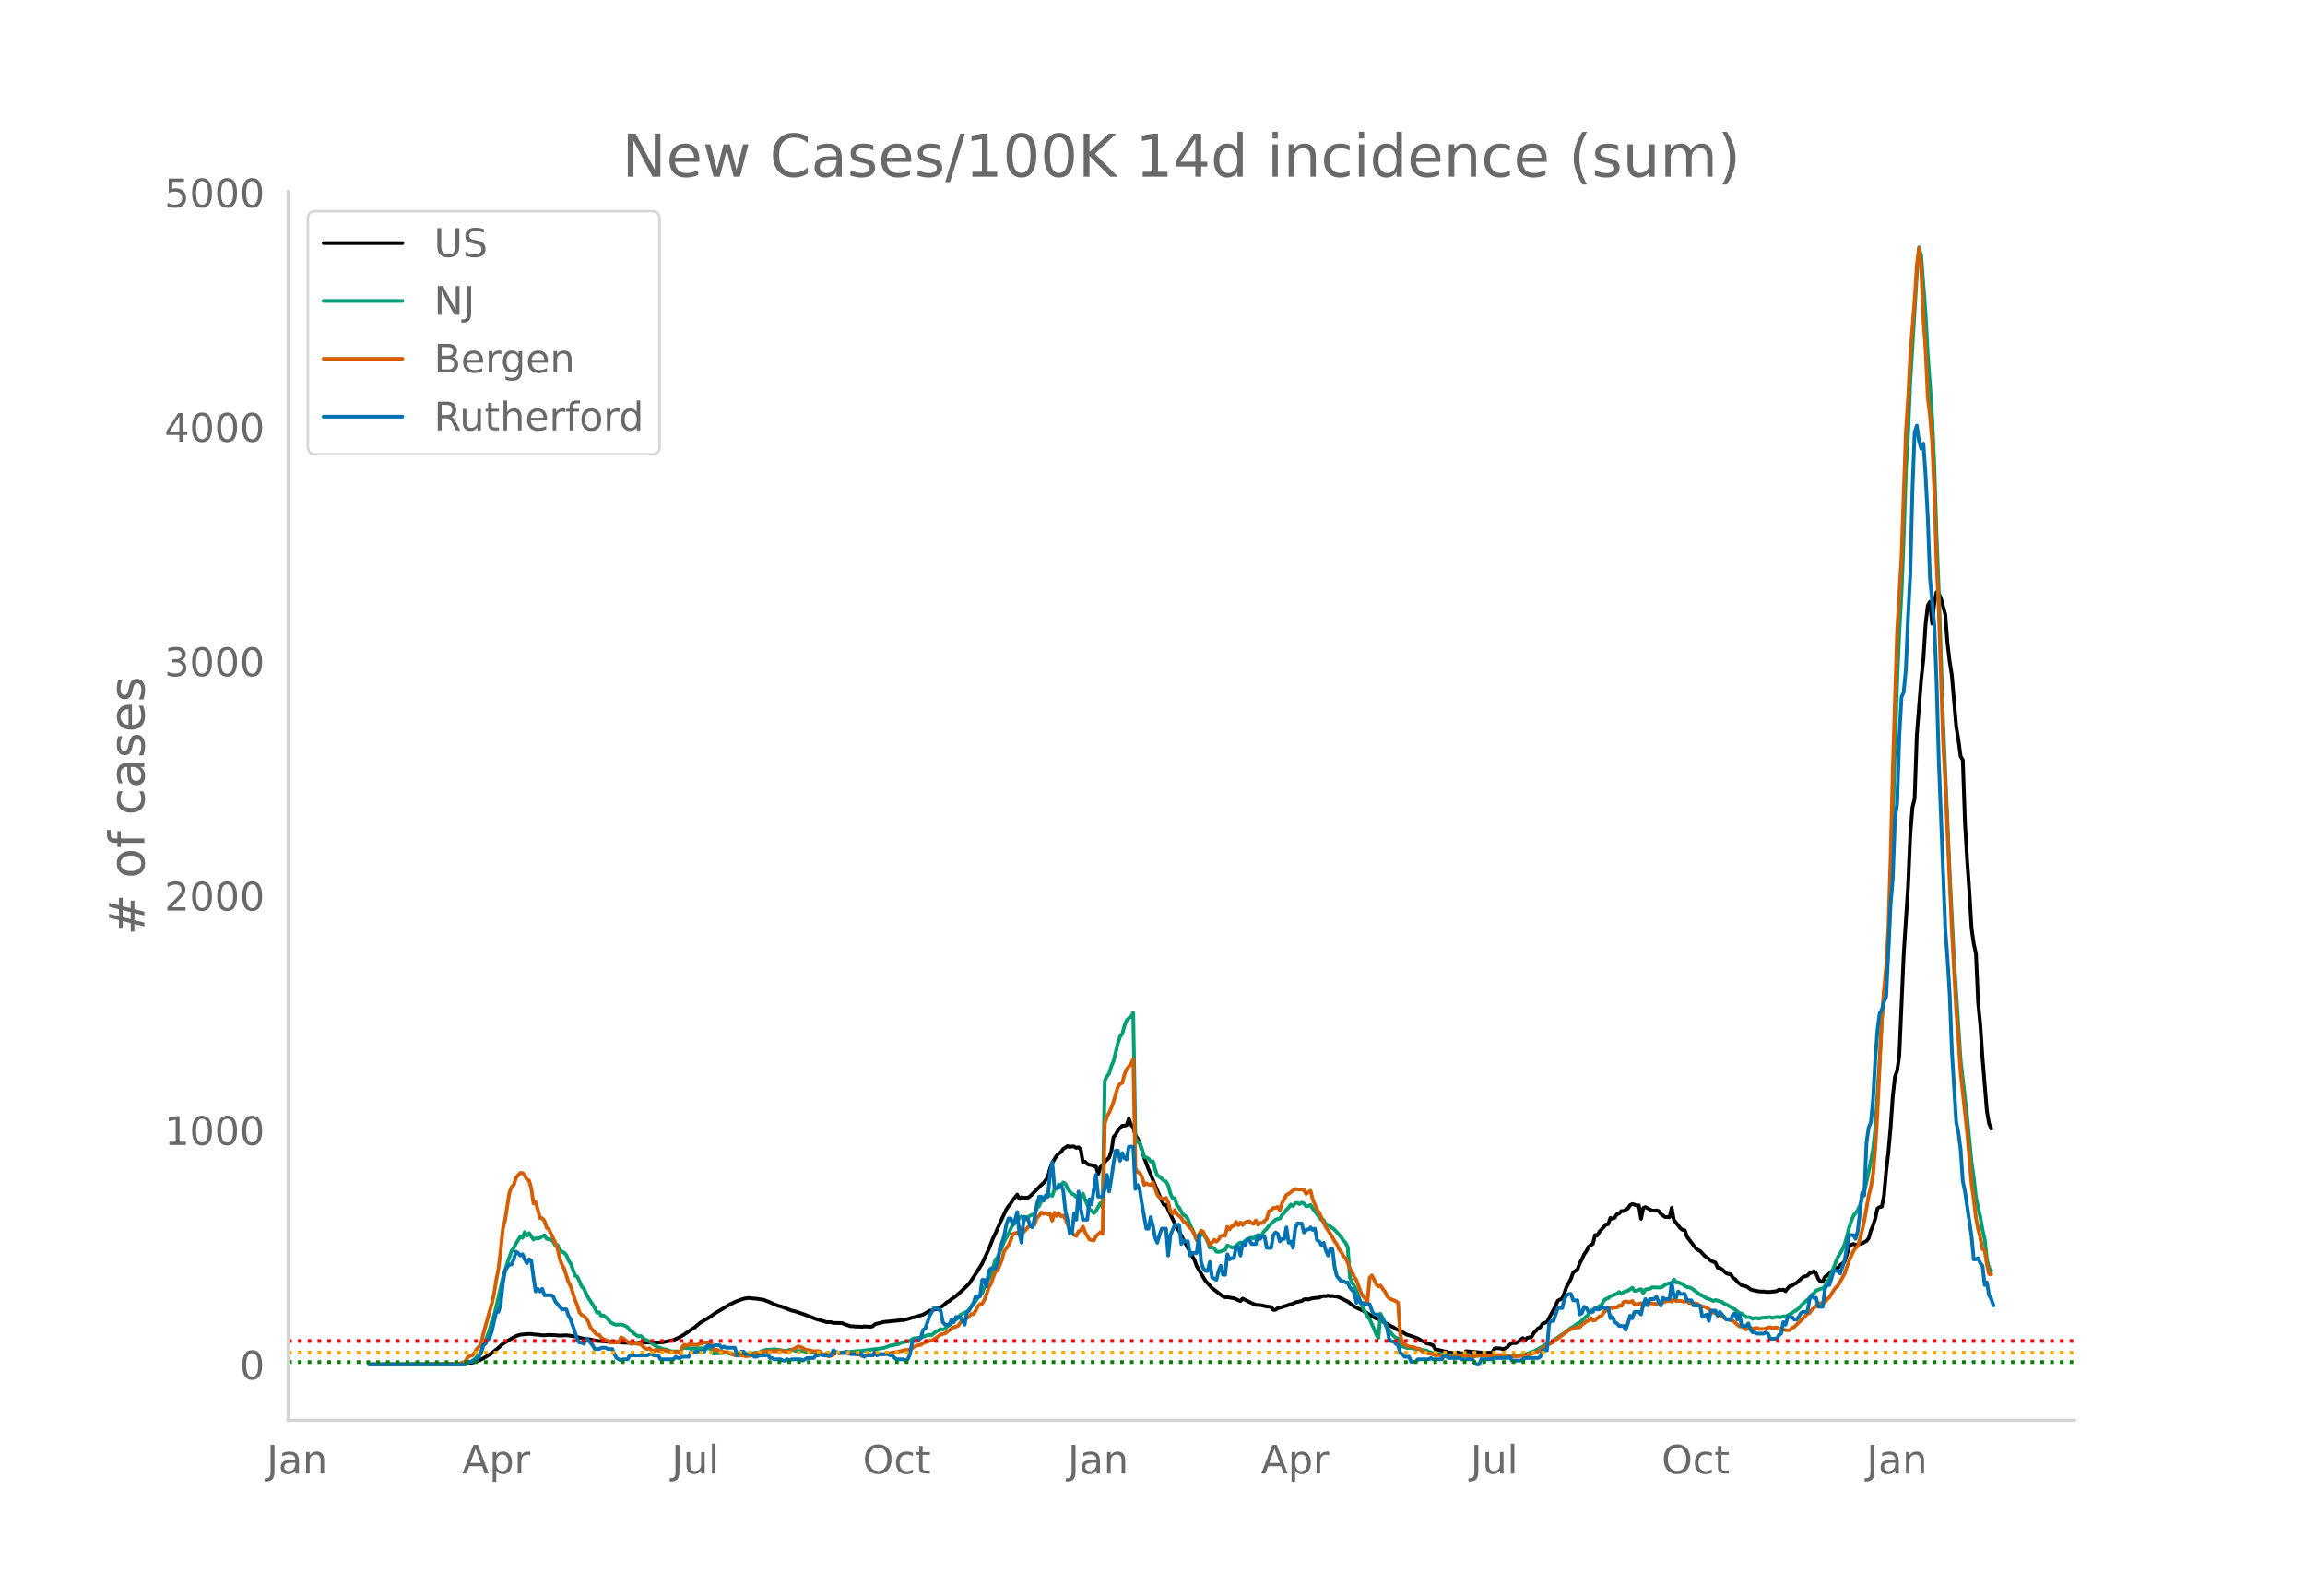 <svg height="864" viewBox="0 0 936 648" width="1248" xmlns="http://www.w3.org/2000/svg" xmlns:xlink="http://www.w3.org/1999/xlink"><defs><style>*{stroke-linecap:butt;stroke-linejoin:round}</style></defs><g id="figure_1"><path d="M0 648h936V0H0z" style="fill:#fff" id="patch_1"/><g id="axes_1"><path d="M117 576.72h725.4V77.76H117z" style="fill:none" id="patch_2"/><path clip-path="url(#p294d2b8e8a)" d="m149.973 554.04 36.439-.102 2.666-.136 1.777-.275 1.778-.43 1.777-.592 1.778-.898 1.777-1.078 1.778-1.113 2.666-2.125 1.778-1.604 1.777-1.089 1.778-1.076 1.777-.981 1.778-.56 2.666-.277 1.777-.032.89.195 1.777.11 1.777.226.889.027 1.777-.173 2.667.146 1.777.137 2.666-.126 1.778.21 1.777.28 2.667.726 2.666.387.889.098 2.666.6 1.778.083 2.666.233 1.777.084.889-.043 3.555.346 4.444.053.889.12.888-.143 9.777-.183 4.443-.914 1.778-.827 1.777-.931 5.333-3.614 1.777-1.56 3.555-2.096 2.667-1.852 6.22-3.72.89-.361.888-.508 2.667-.988.888-.293 1.778-.33 2.666.246.889.045.889.196 1.777.216 2.666 1.033 1.778.827 1.777.693.89.166 4.443 1.705 1.778.427 3.555 1.232 4.443 1.724 4.444 1.31 1.778.006.888.306 3.555.049.89.442 2.665.863.89-.029.888.16 1.777-.01.89.141.888-.198 2.666.138.889-.185.889-.864 3.555-.893 4.443-.444 1.778-.168.889-.173.888.037 2.667-.707.888-.325.89-.127 3.554-1.096 2.666-1.555.89-.144.888-.372.889-.088.888-.514.89-.325.888-.544 1.777-1.545.89-.433.888-.772 1.777-1.219 1.778-1.587 1.777-1.675 1.778-1.751 2.666-3.99 2.666-4.26 2.667-5.782 1.777-4.537.889-1.77 1.778-4.11 2.666-5.697.889-1.334.888-1.084.889-1.426 1.778-2.2.888 1.76.889-.706.889.221 1.777-.059.89-.655 2.665-2.658 1.778-1.882.889-.722 1.777-2.349.889-3.545.889-2.166.888-1.627.89-1.395.888-.964.889-.549.888-1.266 1.778-1.154.889.342.888-.232.89.088.888.524.889-.234.888.92.89 5.209.888-.271.889.932.888.344.89.062.888.46.889.194.888 3.015.89-2.834.888-.634.889-1.46 1.777-1.785.889-2.518.889-5.796.888-1.017.89-1.63.888-1.082.889-.84.888-.01.89-.247.888-2.686.889 2.593.888.92.89 3.21.888 1.394.889 2.044.888 2.606.89 3.167 1.777 4.717.888 2.022 1.778 4.435 2.666 6.293.889 1.633.889-.021 1.777 3.973 2.666 5.507.89 1.23.888 1.844 1.778 3.336 2.666 5.066.889 1.45.888 2.512 3.555 5.977 2.667 2.924 3.555 2.736.888.637.89.374.888-.042 1.777.303.89.131 2.665 1.177.89-1.017 3.554 1.789 1.778.755 1.777.076 2.666.568 1.778.233.889 1.154.888-.025.89-.63 1.777-.494.888-.323.89-.19.888-.393 1.777-.485.89-.485 2.665-.589.89-.634.888-.152.889.198.888-.33 1.778-.322 1.777-.135.89-.438.888-.227.889.102.888-.283.89.297.888-.132.889.183.888.028 1.778.72 1.777.93.89.417 2.665 2.059 2.667 1.307.888.34 3.555 2.226 1.778.96 1.778.639 4.443 2.597.889.375.889.601 1.777.842 2.667 1.505 1.777.555 2.666.985 1.778 1.057.889.27.888.687.89.153 1.777.64.888 1.538 3.555.89.89.08.888.346 1.777.246.89.019.888-.28.889.311.888.071.89.211.888-1.064 7.999.69 1.777-.125.889-.045.889-1.53.888-.225 1.778.137.889.326 1.777-.884.889-1.002.889-.59 1.777-.071.889-.575.889-.79.888-.641.89.84.888-.923 1.777-.422.89-1.583 1.777-1.874.888-.472.89-1.384.888-.401.889-.24 3.555-6.692.888-2.043 1.778-.903.889-2.233.888-2.558.89-1.524.888-1.783.889-2.473 1.777-1.24.889-2.483.889-1.603.889-2.048.888-1.172.889-1.877 1.778-1.19.888-3.577.889.174.889-1.516 2.666-2.938.889-.13.889-2.537.888.345.889-.446.889-1.422.889-.247.888-1.028.89.048.888-.607.889-.462.888-1.346.89-.462.888.236.889.387.888-.112.89 5.487.888-4.378.889-.385 2.666 1.396.889.075.888-.135.89.22.888 1.183 1.777 1.315.89-.062.888.13.889-3.805.888 4.964.89 1.064 1.777 2.292.888.648.89.154.888 2.618 3.555 4.666.889.695.888.41 1.778 1.938 1.777 1.276.89.785 1.777.739.888 2.062.89.051.888.637 1.777 1.58.89.31.888.106.889 1.47.888.432.89 1.14 1.777 1.424 1.777.39.889.526.889.7.888.349.89.08.888.286 1.777.215.89-.074.888.195 1.777.019 2.667-.336.889-.606.888.129.889-.131.889.626.889-1.178.888-.928.889-.137.889-.698.889-.392 2.666-2.453 1.777-.534.889-.941.889-.284.889-.604.888.978.89 2.258.888 1.065.889-.01.888-1.963.89-.546 1.777-1.549.888-.974.89-.495.888-.093.889-1.118.888-.616.89-.845.888-2.687.889-3.293.888-.774.89-.36.888.39 2.666-.613 1.778-.998.888-1.1.89-3.058.888-2.189.889-2.745.888-4.11.89-.547.888-.203.889-4.448.888-9.88.89-7.652.888-9.971.889-12.725.888-7.987.89-2.506.888-6.211 1.777-40.966 1.778-27.679.889-20.773.888-11.25.89-3.643.888-25.825 1.777-22.635.89-8.247.888-14.117.889-7.604.888-1.484.89 8.9.888-8.482.889-4.29.888.317.89 2.17 1.777 6.518.888 11.654.89 7.512.888 5.63 1.777 20.806.89 5.253.888 6.779.889 1.452.888 25.583.89 15.263.888 12.648.889 14.881.888 6.2.89 4.09.888 19.84.889 9.176.889 13.334 1.777 21.522.889 5.167.889 2.02h0" style="fill:none;stroke:#000;stroke-linecap:round;stroke-width:1.5" id="line2d_1"/><path clip-path="url(#p294d2b8e8a)" d="m149.973 554.04 36.439-.105 2.666-.352.889-.329.888-.17.89-.471.888-.618 1.777-1.877.89-.77.888-2.646.889-2.066 1.777-4.836.889-3.4.889-2.109 2.666-11.329.889-4.06 1.777-5.85 1.778-5.132.888-1.196.89-1.727 1.777-2.895.888.553.89-2.336.888 1.45.889-1.02 1.777 2.605.889-.536.889.086.888-.274 1.778-1.062.889 1.451 1.777.45.889.626.889 1.685.888-.216.89 2.035.888.656.889.456.888.915.89 2.122.888 1.347 1.777 4.887.89.416.888 1.818.889 2.216.888.79.89 2.004.888 1.705 1.778 2.766.888 1.44.889 1.909.889-.193.889 1.447.888-.096 1.778 1.333.889 1.336 1.777.934.889.135 1.777-.096.889.184 1.778.888.888 1.32.89.372.888.925.889.654.888.473.89-.184.888.834.889.649 1.777.736 1.778 1.498.888.346.89.602 2.665.858.89.062.888.447.889.235 1.777.024.889-.021.889.42.888-1.809.89-.043.888.163.889-.035.888.141 1.778-.06 3.555-.04 1.777.125.89-.1.888 2.064 1.777-.013.89-.032.888-.143.889.002.888-.138.89.221.888.36.889.03.888.43 1.778.002 3.555-.403 2.666-.515 1.778-.018.888-.686.89-.114.888-.377 1.777-.157h.89l.888-.142 1.777.26 2.667.42.889-.025.888-.485 1.778.227.889.33 1.777-.025.889.017.889.294.888.075.889-.173.889.21.889.036 1.777.38.889.374.889.227.888-.076.89-.298 2.665-.026.89-.298.888-.17.889.218 1.777-.29.889.027 4.444-.463.888.016 9.777-1.282 2.666-.994.889-.021.888-.341.89-.048.888-.271.889-.521 3.555-.639.888-.787.89-.34 1.777-.178.888.096.89-.57.888-.248.889-.382 1.777-.061 1.778-1.426.888-.384.89-.559.888.146.889-.193.888-1.12.89-.405 2.665-2.29.89-.62.888-1.25 1.777-.961.89-.189.888-.896.889-1.514.888-.858.89-1.196.888-1.385 1.777-1.85.89-2.283.888-1.495.889-2.08.889-1.524 1.777-6.2.889-.911.889-2.36.888-1.727.889-2.379 1.778-3.142.888-2.095.889-1.632.889-.534 1.777-2.116.889-.748.889.59.889.75.888-1.041.89-.622.888-.267.889-.655.888-2.183.89-.702.888-2.21.889.02.888-1.287.89-.433.888-.694.889.477.888-2.612.89-.338.888-1.723.889.686.888-1.499.89.577.888 1.894.889 1.214.888.916.89.42.888.936.889-.371.888.446.89-1.511.888 2.401 1.777 4.167.89.331.888 1.054.889-.902.888-1.72.89-1.414.888 1.613.889-51.356.888-1.78.89-1.118.888-2.974.889-2.102 1.777-7.22.889-2.78.889-.995.888-3.387.89-2.139.888-.926.889-.523.888-1.57.89 50.624.888 1.755.889.442.888 2.606.89 3.023.888.282.889.4.888 1.28.89-.204.888 3.288.889 2.514.888.407 1.778 1.685.889.363.888 1.583.89 3.352.888 1.885.889-.03.888 2.827.89 1.007.888 1.696.889 1.285.889.471.888 1.168.889 2.416.889 1.626 1.777 4.49.889-.518.889-1.927.889.014.888 1.267.889 1.75.889 2.465.889-.153.888.449.889 1.342.889.086.889-.147.888-.405.89-.238.888-1.818 1.777.816.89.09.888-.7.889-.904.888-.524.89.426.888-1.038.889-.704.888-.256.89-.372.888.287.889-.986.888.343.89-.458.888-.666.889-1.37.888-.744.89-1.272 2.665-2.4.89-.344.888-.14.889-1.481.888-.857.89-1.28.888-.857.889-1.238.888.69.89-1.218.888-.146.889.497.888-.604.89.343.888 1.17.889-.156.888-.416.89 1.507 3.554 4.554.889.112.889 1.811.888.159.89.56 1.777 1.394 2.666 2.937.889 1.457.888.874.89 1.814.888 12.304.889 1.961.888 1.557.89 1.794 1.777 5.205.888 2.09.89 1.287.888 1.966.889 1.014 1.777 3.948.889 2.286.889 1.452.889-9.813 1.777 3.416.889 1.946.889 1.644 1.777 2.006.889.681.889.385.888 2.234.889.913 1.778.63 1.777.094 1.778.281 1.777.098.889.419.889.025.888.161.89.522.888.184 1.777.684 2.667.007 1.777.434 1.778.047 2.666.012 1.777-.108 2.667.235 2.666.103.889-.09.888.075 1.778-.067 4.444.294 1.777-.027 4.444.096 1.777-.132 4.444-.792.889-.197 1.777-.723.89-.243 1.777-.985 1.777-.993.889-.59 1.777-.663.89-.462 2.665-1.97.89-.679 1.777-1.142 2.666-2.043.889-.468 1.777-1.34.889-.365 1.778-1.686 1.777-1.61.889-1.48 1.777-.828 2.667-1.62.888-1.707.889-.664.889-.301.889-.818.888-.244.889-.458.889-.214.889-.802.888.676.89-.618 1.777-.547 1.777-1.207.889 1.291.889-.096 1.777-.634.889 1.611.889-1.484 1.777-.244.889-.6 3.555.068.889-.446.888-.685.89-.401.888-.21.889.352.888-1.94.89 1.228.888-.045.889.46.888.278.89.79.888.413.889.161.888.298 3.555 2.652.89.404 1.777 1.09.888.2 1.778.828.889-.346 2.666.752.889.739.888.31 3.555 2.069.89.8.888.639.889.175 1.777 1.43.889.011.889.181.888.49.89-.35.888.082.889.238.888-.342 3.555-.277.89.344.888-.282.889-.15 1.777.108.889-.374.889.152 1.777-.99 2.667-1.661.888-.697 1.778-1.954 1.777-1.577.889-.74.889-1.26.889-.612.888-1.101 1.778-.724.889-.18.888-.942.89-1.62.888-1.33 1.777-4.514.89-2.374.888-2.03 1.777-2.953.89-2.197.888-2.964.889-3.557.888-2.793.89-2.115 1.777-2.34.888-1.93 1.778-6.103.889-3.462 1.777-8.525.889-4.87.889-8.196 1.777-27.845.889-15.952.889-11.057.888-6.915.89-11.614.888-23.024 1.777-58.17.89-26.52.888-20.477.889-15.698.888-22.634.89-27.198.888-15.156.889-20.92 2.666-43.829.889-10.904.888 3.427 1.778 23.704.889 16.645.888 11.796.89 13.573.888 19.817.889 28.261.888 21.638 1.778 53.963 2.666 61.32 1.778 35.468 2.666 40.444 2.666 23.147 1.778 18.245.888 6.39.89 7.9 1.777 8.062.889 5.142.888 3.785.889 8.08.889 3.737.889 1.089h0" style="fill:none;stroke:#009e73;stroke-linecap:round;stroke-width:1.5" id="line2d_2"/><path clip-path="url(#p294d2b8e8a)" d="m149.973 554.04 31.995-.071 4.444-.256 1.777-.53.889-.49.889-1.665.888-.45.89-.204.888-.96.889-1.541.888-.92.89-1.163.888-3.932 1.777-6.27.89-3.369.888-2.9.889-4.125.888-5.473.89-4.503.888-7.372.889-8.925.888-3.39 1.778-11.252.889-2.277.888-.837.89-2.92 1.777-1.961.888.05.89.95.888 1.665.889.45.888 3.195.89 6.065.888-.5 1.777 6.423.89.112.888 1.082.889 2.768.888.602 1.778 3.717.889 1.91.888 2.317.89 4.054.888 2.39.889 1.592 1.777 5.514.889 1.705 1.777 5.555.89 2.185.888 2.86.889 1.04.888.41.89.857.888 1.389.889 2.389 1.777 2.022.889.98.889-.01.889 1.174.888.653 1.778.552.889.817.888-.113 2.667.02.888-2.092.889.51 2.666 1.89.89.326.888-.48.889.337.888.153.89-.143.888 1.185.889.725.888.275.89-.347.888.848.889.418.888-.755.89.49h.888l.889-.225 1.777.276.889.378 3.555.081.889.674.888-2.869.89-.745.888.52.889-.674 2.666.194.889-.06.888-.41.89-.01.888-.5.889-.03.888.112.89-.286.888 2.89.889.418.888-.092.89.562.888.01.889.327 1.777.102.889.429.889.174.888.633.89-.245.888.03 1.777.307.89.275 1.777-.204 2.666-1.072.889.02.888-.449.89-.092.888-.265.889.234.888-.398.89.164 1.777.081.888-.275.89-.092 1.777.46.889.101.888-.204.889-.592 1.778-.899.888-.52 1.778.582.889.776.888.04 2.667.623 1.777-.112.889.235.889 1 .888.164 1.778.786.889-.398.888-.266.89-.806.888-.072.889.317.888-.235.89-.02 1.777.255 1.777-.153.889.367 1.777.204.89.623.888-.05.889-.246.888-.04.89-.235.888.102.889-.01.888-.266 2.667.02 1.777-.347.889-.04.889-.307 1.777-.163 3.555-.868.889.01.889-.255 1.777-1.021.889-.45 1.777-.388.89-.694 2.665-.899.89-.112 2.665-1.746.89-.735 1.777-.388.888-.746.89-.54.888-.746.889-.46 1.777-.612.889-1.369 1.777-1.245.89-.45.888-.765.889-.95.888.01.89-1.276.888-1.869.889-.929.888-.153.89-1.573.888-2.267.889-2.767.889-1.46 1.777-5.064.889-.358 1.777-4.34.889-3.44 1.778-2.42.888-1.981.889-2.635.889-.357 1.777-.266.889-2.001.889 1.807 1.777-2.042.89-.664.888.235.889-.592.888-2.798.89-.704.888-1.42.889.613.888-.398.89.572.888-.082.889 2.675.888-3.257.89 1.348.888-1.103.889 1.215.888-.266.89 1.359.888 2.256 1.777 3.42.89.848.888.388.889-1.878.888-.368.89-1.562.888 2.358 1.777 2.9.89.256.888.132.889-1.725 1.777-1.634.889.694.889-44.642.888-3.022.89-1.542.888-2.053.889-2.45 1.777-6.076.889-1.164.889-.388.888-3.38.89-2.164 1.777-2.237.888-1.838.89 44.336.888 1.522.889.418.888 1.552.89 3.278.888-.704.889.5.888.235.89-1.103 1.777 5.014.888 1.164.89.224.888.644.889-.766.888 1.848.89 3.584.888 1.031.889-1.51.888 1.827.89.541.888.899.889 1.44.889.387.888 1.195.889.909.889 1.072.889 1.654.888 2.134.889-2.113.889-1.583.889.439.888 2.022.889 1.337.889 2.053 1.777-2.094.889.715.889-.858.889-1.47.888-.153.89.082.888-3.635.889 1.072.888-1.318.89-.163.888-1.603.889 1.358.888-1.062.89 1 .888-1.061 1.777-.52.89.734.888.368.889-1.389.888 1.756.89-.786.888.092 1.777-1.715.89-3.145.888-.307.889-.99.888.02.89-.418.888 1.419.889-2.971 1.777-3.34.889-.398 1.777-1.358.89-.633 1.777.256.888-.072.89.225.888 1.582.889-.776.888-.48.89 3.503 1.777 4.125.888 1.256 1.778 4.135.889 1.716 1.777 2.675.889 1.46.889 1.675.888 1.123.89 2.093.888 1.052.889 1.644.888.98.89 1.757.888 2.47.889 1.481.888 1.869.89 1.358 1.777 4.911.888 1.501.89.899.888 1.603.889-9.935.888-.99.89 1.592.888 1.95.889.91.889-.338.888 1.389.889 1.031.889 1.88.889.928.888.43.889.295.889.45.889.633.888 12.804.889 3.86.889.153.889.623.888.327 1.778.153.889.46.888.132.89.429.888.725 1.777.653 2.667.562.888.408.89-.132 1.777.214 1.777.49.889.082 3.555-.204.889-.215 2.666-.122.889.275 1.777.133 1.778-.306.888-.174.89.072 1.777-.03 1.777.101 1.778-.306 3.555.01 2.666.51 1.777.062 2.667-.174 1.777-.214 3.555-.98 1.778-.674.888-.592 1.778-1.46.889-.338.888-.592.89-.388.888-.541 1.777-1.41 2.667-1.95.888-.827.89-.52 1.777-.735 1.777-.511.889.102.889-1.133.889-.552.888-.745.889-.296.889-1.072.889.98.888-.102 1.778-1.532.889-.265.888-1.44.889-.684.889-.5.889-.685.888.307.889-.5.889.163.889-.797.888.153.89-1.572.888-.296.889.286.888.01.89-.44.888 1.492.889-.215.888-.071.89-.307.888 1.256.889-.806 1.777-.358.889-.02 1.777.265.89-.316.888-.03.889-.225.888-.5.89-.062.888-.204.889.378.888-1.032.89.756 1.777-.01.888.214.89.082.888-.174.889.715 1.777.04.889.062.889.378.888.766.89.224.888.072 1.777.868.89 1.062.888.439.889.214.888.715.89.122.888.388.889.705.888.541.89.051.888.358.889.224 2.666 2.308.889-.082 1.777 1.246.889-.541.889-.123.888.388.89-.092.888-.234.889.52.888-.122.89.081.888-.224.889-.409.888-.092.89.297 1.777-.194 1.777.755 2.667.398.888-.122.889-.868.889-.398 5.332-5.27.889-.428.889-1.297.889-.715.888-.867 1.778-1.042.889.02.888-.51.89-1.113.888-.786 1.777-2.86.89-1.184.888-.796 2.666-4.759 1.778-5.268 1.777-3.89.889-1.267.889-.817.888-2.93.89-3.41.888-4.034 1.777-10.068.89-3.503.888-5.299.889-10.589.888-14.346 1.778-38.087.889-11.988.888-9.19.89-15.806.888-28.202.889-35.616 1.777-56.773 1.778-30.112 1.777-50.748.889-13.336.889-17.828 1.777-22.383.889-14.03.889-6.892.888 8.465.89 20.412.888 12.457.889 19.32.888 7.249.89 10.854.888 20.412.889 28.53.888 18.215 1.778 54.241.889 16.552 2.666 60.01 1.777 32.9.89 11.63.888 13.478 2.666 24.394 1.778 20.728.888 6.361.89 7.577.888 4.493.889 3.594.889 4.564.888.531.889 5.606.889 3.952.889.081h0" style="fill:none;stroke:#d55e00;stroke-linecap:round;stroke-width:1.5" id="line2d_3"/><path clip-path="url(#p294d2b8e8a)" d="M149.973 554.04h39.105l.889-1.04h1.777l.889-.52h.889l1.777-3.12.889-3.12.889-.521.888-1.56.89-1.04.888-2.6 1.777-7.801h.89l.888-3.12.889-8.322.888-5.2.89-1.56.888-1.04h.889l.888-2.08.89-3.121.888.52.889 1.04.888-.52.89 2.08.888 1.56.889-1.56.888.52.89 6.76.888 5.722.889-1.04.888 1.04.89-1.04.888 2.6h2.666l.889.52.889 2.08 2.666 3.12h1.777l.89 2.6.888 1.56 1.777 5.202.89 3.12.888 1.04h.889l.888.52.89-2.08.888.52 1.778 2.08.888 1.56h1.778l.889-.52h1.777l.889.52h1.777l.889 2.08.889 1.56 1.777 1.04.889-.52h1.778l.888-1.56h7.11l.89-.52h.888l.889.52h1.777l.889 1.56h5.332l.89-1.04.888.52h.889l.888-.52h2.667l.888-2.08.89.52.888-.52h3.555l.889-2.08.888-.52.89.52h.888l.889-.52h1.777l.889 1.04.889-.52.888.52h3.555l.89 3.12.888-1.04.889-.52h.888l.89 1.04h1.777l1.777 1.04h.889l.889-.52h2.666l.889-.52.888 1.56h.89l.888.52h2.666l.889.52h.889l.889-.52.888.52.889-.52h3.555l.889.52 1.777-1.04h2.667l.888-1.04h.889l.889-.52.889.52h3.555l.888-2.08 1.778 1.04h2.666l.889-.52 1.777 1.04h4.444l.889 1.04.889-.52h2.666l.889-1.56.888 1.56.89-.52h3.554l.889.52h.889l.888 1.04.89.52h2.665l.89.52.888-.52.889-2.08.888-4.68.89-1.04h1.777l.888-1.04.89-3.12.888-.52 1.777-5.201 1.778-3.12h.889l1.777 1.04.889 4.68.889 1.04h1.777l.889-2.08.889 1.04.888-2.08h1.778l1.777 3.12.89-5.2.888-.52 1.777-3.12.89-2.601h1.777l.888-6.76h.89l.888 2.6.889-6.241.889-1.04h1.777l.889-2.08.889-5.721 1.777-5.201.889-4.68.889-2.6h.888l.889 2.6.889-2.08.889-3.121.888 8.84.889 3.641.889-10.4h.889l.888 1.04.89 2.6.888.52.889-4.16.888-5.201.89-3.12h.888l.889 1.56.888-2.08.89.52.888-9.362.889-4.68.888 10.4h1.778l.889-1.04.888 2.08.89 8.322.888 3.64.889 5.72h.888l.89-8.32.888 2.6.889-11.441.888 6.76.89 4.681h1.777l.888-8.32.89 2.08 1.777-11.962.888 8.841h1.778l.889-3.12.888-5.72.89 6.76.888-5.2.889-6.241.888-5.201h.89l.888 4.16.889-3.12.888 2.08.89.52.888-5.2h1.777l.89 17.162.888-1.56.889 2.08.888 5.72 1.778 9.882h.889l.888-4.68.89 3.64.888 4.68.889 2.08.888-3.12.89-2.6h1.777l.888 10.92.89-8.32 1.777-4.16h1.777l.889 7.8.889-1.56.889.52h.888l.889 5.72.889-1.04h1.777l.889-7.28.889 10.921.889 2.6.888 1.04h.889l.889-3.64.889 6.24 1.777 1.041.889-3.64.889-2.08.888 3.64h.89l.888-8.321.889 2.08.888-.52h.89l.888-4.68h.889l.888 3.64.89-5.2.888 1.04.889-2.08.888-.52.89 2.08h1.777l.888-3.641.89 1.56.888-1.04h.889l.888 4.68h1.778l.889-5.2.888-1.04.89.52.888 3.12.889-1.04h.888l.89-4.68.888 6.24.889-.52.888 2.6.89-7.8.888-2.08h1.777l.89 3.64.888-1.04 1.777-.52v-.52l.89 1.04.888-.52.889 4.68.888.52.89 1.56.888-1.04.889 3.12.888 2.08.89-2.6h.888l.889 7.281.888 3.64 1.778 2.081h.889l.888.52h.89l.888 2.08 1.777 2.08.89 4.161.888-2.08.889 2.08h.888l.89.52h1.777l.888 2.6.89 1.56h1.777l.889 1.04.888 1.561.889 1.04.889 2.08.889 4.68.888.52h.889l.889 1.041.889.52.888 3.12.889.52.889 1.04h1.777l.889 2.08h1.778l.888-1.04h4.444l.889-.52.889.52h3.555l.888-1.56h.89l.888 1.04h4.444l.888.52h4.444l.889 1.56.889.521h.888l.89-2.08h4.443l.889-.52h5.332l.889-.52.889 1.56h3.555l1.777-1.04h5.333l.888-.52.89-2.6h1.777l.888-10.922.89-1.04h.888l1.777-5.2h1.778l.889-3.641.888-1.56.89-.52h.888l.889 2.6h1.777l.889 5.72.889-.52.889-2.6.888.52.889 1.56h1.778l.888-1.56.889.52h.889l.889-1.04.888.52h1.778l.889 4.16.888-.52.889 2.081.889.52.889 1.04h1.777l.889 1.56.889-2.6.888-3.12.89 1.04.888-2.6h1.777l.89 1.04.888-4.16.889-2.081.888 2.6.89-2.6h1.777l.888-1.04.89 2.08.888 1.56.889-3.12.888.52h1.778l.889-6.76.888 5.72.89.52.888-2.6.889 1.04h1.777l.889 2.6h1.777l.89 2.08h2.665l.89 4.68 1.777-1.04.888 2.601.89-4.16h1.777l.888 2.08.89-1.56 2.665 3.12h1.778l.889-2.08.888-.52.89 2.6.888-2.08.889 4.68h1.777l.889-1.04.889 2.6.888 1.04h.89l.888.52h2.666l.889-.52.889.52.888 2.08h2.667l.889-1.56.888-.52.889-4.68.889 1.04.889-3.12h1.777l.889 1.04h.889l.888-1.04.889-1.56.889-.52h1.777l.889-5.201.889-1.56.889 1.04h.888l.89 3.64h1.777l.888-7.28.89-1.56h.888l.889-2.601.888-3.12h1.778l.889 1.04 1.777-5.2 1.778-10.402h1.777l.889 1.56.889-3.12 1.777-15.602.889 1.04.889-21.322.888-6.241.89-2.08.888-9.361.889-16.122.888-11.962.89-6.76.888-1.56.889-3.12.888-2.081 1.778-37.444.889-10.402.888-23.922.89-6.761.888-27.043.889-16.122.888-2.08.89-9.361.888-21.323.889-17.162.888-34.324.89-23.403.888-2.6.889 6.24.888 3.121.89-2.08.888 13.002.889 17.161.888 24.443 1.778 19.242.889 22.883.888 31.204 1.778 45.765.889 23.403.888 11.961.89 14.562.888 22.882 1.777 29.124.89 4.16.888 6.761.889 13.001.888 4.16 2.667 18.203.888 9.361h.89l.888-.52.889 2.08.889 1.04.888 7.801.889-1.04.889 5.2.889 1.56.888 2.601h0" style="fill:none;stroke:#0072b2;stroke-linecap:round;stroke-width:1.5" id="line2d_4"/><path clip-path="url(#p294d2b8e8a)" d="M117 553.088h725.4" style="fill:none;stroke:green;stroke-dasharray:1.5,2.475;stroke-dashoffset:0;stroke-width:1.5" id="line2d_5"/><path clip-path="url(#p294d2b8e8a)" d="M117 549.28h725.4" style="fill:none;stroke:orange;stroke-dasharray:1.5,2.475;stroke-dashoffset:0;stroke-width:1.5" id="line2d_6"/><path clip-path="url(#p294d2b8e8a)" d="M117 544.521h725.4" style="fill:none;stroke:red;stroke-dasharray:1.5,2.475;stroke-dashoffset:0;stroke-width:1.5" id="line2d_7"/><path d="M117 576.72V77.76" style="fill:none;stroke:#d3d3d3;stroke-linecap:square;stroke-linejoin:miter;stroke-width:1.25" id="patch_3"/><path d="M117 576.72h725.4" style="fill:none;stroke:#d3d3d3;stroke-linecap:square;stroke-linejoin:miter;stroke-width:1.25" id="patch_4"/><g id="matplotlib.axis_1"><g id="xtick_1"><g style="fill:#696969" transform="matrix(.16 0 0 -.16 108.311 598.378)" id="text_1"><defs><path d="M9.813 72.906h9.859V5.078q0-13.187-5-19.14-5-5.954-16.094-5.954h-3.75v8.297h3.078q6.531 0 9.219 3.672Q9.813-4.39 9.813 5.078z" id="DejaVuSans-74"/><path d="M34.281 27.484q-10.89 0-15.093-2.484-4.204-2.484-4.204-8.5 0-4.781 3.157-7.594 3.156-2.797 8.562-2.797 7.485 0 12 5.297 4.516 5.297 4.516 14.078v2zm17.922 3.72V0H43.22v8.297Q40.14 3.328 35.547.953q-4.594-2.375-11.234-2.375-8.391 0-13.36 4.719Q6 8.016 6 15.922q0 9.219 6.172 13.906 6.187 4.688 18.437 4.688h12.61v.89q0 6.203-4.078 9.594-4.078 3.39-11.453 3.39-4.688 0-9.141-1.124-4.438-1.125-8.531-3.375v8.312q4.921 1.906 9.562 2.844 4.64.953 9.031.953 11.875 0 17.735-6.156 5.86-6.14 5.86-18.64z" id="DejaVuSans-97"/><path d="M54.89 33.016V0h-8.984v32.719q0 7.765-3.031 11.61-3.031 3.858-9.078 3.858-7.281 0-11.484-4.64-4.204-4.625-4.204-12.64V0H9.08v54.688h9.03v-8.5q3.235 4.937 7.594 7.374Q30.078 56 35.797 56q9.422 0 14.25-5.828 4.844-5.828 4.844-17.156z" id="DejaVuSans-110"/></defs><use xlink:href="#DejaVuSans-74"/><use x="29.492" xlink:href="#DejaVuSans-97"/><use x="90.771" xlink:href="#DejaVuSans-110"/></g></g><g id="xtick_2"><g style="fill:#696969" transform="matrix(.16 0 0 -.16 187.68 598.378)" id="text_2"><defs><path d="M34.188 63.188 20.797 26.906h26.812zm-5.579 9.718h11.188L67.578 0h-10.25l-6.64 18.703h-32.86L11.188 0H.78z" id="DejaVuSans-65"/><path d="M18.11 8.203v-29H9.077v75.484h9.031v-8.296q2.844 4.875 7.157 7.234Q29.594 56 35.594 56q9.968 0 16.187-7.906 6.235-7.907 6.235-20.797T51.78 6.484q-6.218-7.906-16.187-7.906-6 0-10.328 2.375-4.313 2.375-7.157 7.25zm30.578 19.094q0 9.906-4.079 15.547-4.078 5.64-11.203 5.64-7.14 0-11.218-5.64-4.079-5.64-4.079-15.547 0-9.906 4.078-15.547 4.079-5.64 11.22-5.64 7.124 0 11.202 5.64t4.078 15.547z" id="DejaVuSans-112"/><path d="M41.11 46.297q-1.516.875-3.297 1.281Q36.03 48 33.89 48q-7.625 0-11.703-4.953-4.079-4.953-4.079-14.234V0H9.08v54.688h9.03v-8.5q2.844 4.984 7.375 7.39Q30.031 56 36.531 56q.922 0 2.047-.125 1.125-.11 2.484-.36z" id="DejaVuSans-114"/></defs><use xlink:href="#DejaVuSans-65"/><use x="68.408" xlink:href="#DejaVuSans-112"/><use x="131.885" xlink:href="#DejaVuSans-114"/></g></g><g id="xtick_3"><g style="fill:#696969" transform="matrix(.16 0 0 -.16 272.744 598.378)" id="text_3"><defs><path d="M8.5 21.578v33.11h8.984V21.922q0-7.766 3.016-11.656 3.031-3.875 9.094-3.875 7.265 0 11.484 4.64 4.234 4.64 4.234 12.656v31h8.985V0h-8.984v8.406Q42.047 3.422 37.718 1q-4.313-2.422-10.032-2.422-9.421 0-14.312 5.86Q8.5 10.296 8.5 21.578zM31.11 56z" id="DejaVuSans-117"/><path d="M9.422 75.984h8.984V0H9.422z" id="DejaVuSans-108"/></defs><use xlink:href="#DejaVuSans-74"/><use x="29.492" xlink:href="#DejaVuSans-117"/><use x="92.871" xlink:href="#DejaVuSans-108"/></g></g><g id="xtick_4"><g style="fill:#696969" transform="matrix(.16 0 0 -.16 350.33 598.378)" id="text_4"><defs><path d="M39.406 66.219q-10.75 0-17.078-8.016-6.312-8-6.312-21.828 0-13.766 6.312-21.781 6.328-8 17.078-8 10.735 0 17.016 8 6.281 8.015 6.281 21.781 0 13.828-6.281 21.828-6.281 8.016-17.016 8.016zm0 8q15.328 0 24.5-10.281 9.188-10.282 9.188-27.563 0-17.234-9.188-27.516-9.172-10.28-24.5-10.28-15.375 0-24.593 10.25-9.204 10.265-9.204 27.546t9.204 27.563q9.218 10.28 24.593 10.28z" id="DejaVuSans-79"/><path d="M48.781 52.594v-8.407q-3.812 2.11-7.64 3.157-3.828 1.047-7.735 1.047-8.75 0-13.593-5.547-4.829-5.532-4.829-15.547 0-10.016 4.829-15.563 4.843-5.53 13.593-5.53 3.907 0 7.735 1.046 3.828 1.047 7.64 3.156V2.094Q45.016.344 40.984-.531q-4.015-.89-8.562-.89-12.36 0-19.64 7.765-7.266 7.765-7.266 20.953 0 13.375 7.343 21.031Q20.22 56 33.016 56q4.14 0 8.093-.86 3.953-.843 7.672-2.546z" id="DejaVuSans-99"/><path d="M18.313 70.219V54.688h18.5v-6.985h-18.5V18.016q0-6.688 1.828-8.594 1.828-1.906 7.453-1.906h9.218V0h-9.218q-10.407 0-14.36 3.875-3.953 3.89-3.953 14.14v29.688H2.687v6.984h6.594V70.22z" id="DejaVuSans-116"/></defs><use xlink:href="#DejaVuSans-79"/><use x="78.711" xlink:href="#DejaVuSans-99"/><use x="133.691" xlink:href="#DejaVuSans-116"/></g></g><g id="xtick_5"><g style="fill:#696969" transform="matrix(.16 0 0 -.16 433.595 598.378)" id="text_5"><use xlink:href="#DejaVuSans-74"/><use x="29.492" xlink:href="#DejaVuSans-97"/><use x="90.771" xlink:href="#DejaVuSans-110"/></g></g><g id="xtick_6"><g style="fill:#696969" transform="matrix(.16 0 0 -.16 512.075 598.378)" id="text_6"><use xlink:href="#DejaVuSans-65"/><use x="68.408" xlink:href="#DejaVuSans-112"/><use x="131.885" xlink:href="#DejaVuSans-114"/></g></g><g id="xtick_7"><g style="fill:#696969" transform="matrix(.16 0 0 -.16 597.14 598.378)" id="text_7"><use xlink:href="#DejaVuSans-74"/><use x="29.492" xlink:href="#DejaVuSans-117"/><use x="92.871" xlink:href="#DejaVuSans-108"/></g></g><g id="xtick_8"><g style="fill:#696969" transform="matrix(.16 0 0 -.16 674.724 598.378)" id="text_8"><use xlink:href="#DejaVuSans-79"/><use x="78.711" xlink:href="#DejaVuSans-99"/><use x="133.691" xlink:href="#DejaVuSans-116"/></g></g><g id="xtick_9"><g style="fill:#696969" transform="matrix(.16 0 0 -.16 757.99 598.378)" id="text_9"><use xlink:href="#DejaVuSans-74"/><use x="29.492" xlink:href="#DejaVuSans-97"/><use x="90.771" xlink:href="#DejaVuSans-110"/></g></g></g><g id="matplotlib.axis_2"><g id="ytick_1"><g style="fill:#696969" transform="matrix(.16 0 0 -.16 97.32 560.119)" id="text_10"><defs><path d="M31.781 66.406q-7.61 0-11.453-7.5Q16.5 51.422 16.5 36.375q0-14.984 3.828-22.484 3.844-7.5 11.453-7.5 7.672 0 11.5 7.5 3.844 7.5 3.844 22.484 0 15.047-3.844 22.531-3.828 7.5-11.5 7.5zm0 7.813q12.266 0 18.735-9.703 6.468-9.688 6.468-28.141 0-18.406-6.468-28.11-6.47-9.687-18.735-9.687-12.25 0-18.718 9.688-6.47 9.703-6.47 28.109 0 18.453 6.47 28.14Q19.53 74.22 31.78 74.22z" id="DejaVuSans-48"/></defs><use xlink:href="#DejaVuSans-48"/></g></g><g id="ytick_2"><g style="fill:#696969" transform="matrix(.16 0 0 -.16 66.78 464.932)" id="text_11"><defs><path d="M12.406 8.297h16.11v55.625l-17.532-3.516v8.985l17.438 3.515h9.86V8.296H54.39V0H12.406z" id="DejaVuSans-49"/></defs><use xlink:href="#DejaVuSans-49"/><use x="63.623" xlink:href="#DejaVuSans-48"/><use x="127.246" xlink:href="#DejaVuSans-48"/><use x="190.869" xlink:href="#DejaVuSans-48"/></g></g><g id="ytick_3"><g style="fill:#696969" transform="matrix(.16 0 0 -.16 66.78 369.746)" id="text_12"><defs><path d="M19.188 8.297h34.421V0H7.33v8.297q5.609 5.812 15.296 15.594 9.703 9.797 12.188 12.64 4.734 5.313 6.609 9 1.89 3.688 1.89 7.25 0 5.813-4.078 9.469-4.078 3.672-10.625 3.672-4.64 0-9.797-1.61-5.14-1.609-11-4.89v9.969Q13.767 71.78 18.938 73q5.188 1.219 9.485 1.219 11.328 0 18.062-5.672 6.735-5.656 6.735-15.125 0-4.5-1.688-8.531-1.672-4.016-6.125-9.485-1.218-1.422-7.765-8.187-6.532-6.766-18.453-18.922z" id="DejaVuSans-50"/></defs><use xlink:href="#DejaVuSans-50"/><use x="63.623" xlink:href="#DejaVuSans-48"/><use x="127.246" xlink:href="#DejaVuSans-48"/><use x="190.869" xlink:href="#DejaVuSans-48"/></g></g><g id="ytick_4"><g style="fill:#696969" transform="matrix(.16 0 0 -.16 66.78 274.56)" id="text_13"><defs><path d="M40.578 39.313Q47.656 37.797 51.625 33q3.984-4.781 3.984-11.813 0-10.78-7.422-16.703-7.421-5.906-21.093-5.906-4.578 0-9.438.906-4.86.907-10.031 2.72v9.515q4.094-2.39 8.969-3.61 4.89-1.218 10.218-1.218 9.266 0 14.125 3.656 4.86 3.656 4.86 10.64 0 6.454-4.516 10.079-4.515 3.64-12.562 3.64h-8.5v8.11h8.89q7.266 0 11.125 2.906 3.86 2.906 3.86 8.375 0 5.61-3.985 8.61-3.968 3.015-11.39 3.015-4.063 0-8.703-.89-4.641-.876-10.203-2.72v8.782q5.624 1.562 10.53 2.344 4.907.78 9.25.78 11.235 0 17.766-5.109 6.547-5.093 6.547-13.78 0-6.063-3.468-10.235-3.47-4.172-9.86-5.782z" id="DejaVuSans-51"/></defs><use xlink:href="#DejaVuSans-51"/><use x="63.623" xlink:href="#DejaVuSans-48"/><use x="127.246" xlink:href="#DejaVuSans-48"/><use x="190.869" xlink:href="#DejaVuSans-48"/></g></g><g id="ytick_5"><g style="fill:#696969" transform="matrix(.16 0 0 -.16 66.78 179.373)" id="text_14"><defs><path d="M37.797 64.313 12.89 25.39h24.906zm-2.594 8.593H47.61V25.391h10.407v-8.203H47.609V0h-9.812v17.188H4.89v9.515z" id="DejaVuSans-52"/></defs><use xlink:href="#DejaVuSans-52"/><use x="63.623" xlink:href="#DejaVuSans-48"/><use x="127.246" xlink:href="#DejaVuSans-48"/><use x="190.869" xlink:href="#DejaVuSans-48"/></g></g><g id="ytick_6"><g style="fill:#696969" transform="matrix(.16 0 0 -.16 66.78 84.186)" id="text_15"><defs><path d="M10.797 72.906h38.719v-8.312H19.828v-17.86q2.14.735 4.281 1.094 2.157.36 4.313.36 12.203 0 19.328-6.688 7.14-6.688 7.14-18.11 0-11.765-7.328-18.296-7.328-6.516-20.656-6.516-4.593 0-9.36.781-4.75.782-9.827 2.344v9.922q4.39-2.39 9.078-3.563 4.687-1.171 9.906-1.171 8.453 0 13.375 4.437 4.938 4.438 4.938 12.063 0 7.609-4.938 12.047-4.922 4.453-13.375 4.453-3.953 0-7.89-.875-3.922-.875-8.016-2.735z" id="DejaVuSans-53"/></defs><use xlink:href="#DejaVuSans-53"/><use x="63.623" xlink:href="#DejaVuSans-48"/><use x="127.246" xlink:href="#DejaVuSans-48"/><use x="190.869" xlink:href="#DejaVuSans-48"/></g></g><g style="fill:#696969" transform="matrix(0 -.2 -.2 0 58.62 379.813)" id="text_16"><defs><path d="M51.125 44H36.922l-4.11-16.313h14.313zm-7.328 27.781-5.078-20.265h14.265L58.11 71.78h7.813L60.89 51.516h15.234V44h-17.14l-4-16.313h15.53V20.22H53.079L48 0h-7.813l5.032 20.219H30.906L25.875 0h-7.86l5.079 20.219H7.719v7.468h17.187L29 44H13.281v7.516h17.625l4.985 20.265z" id="DejaVuSans-35"/><path d="M30.61 48.39q-7.22 0-11.422-5.64-4.204-5.64-4.204-15.453 0-9.813 4.172-15.453 4.188-5.64 11.453-5.64 7.188 0 11.375 5.655 4.203 5.672 4.203 15.438 0 9.719-4.203 15.406-4.187 5.688-11.375 5.688zm0 7.61q11.718 0 18.406-7.625 6.703-7.61 6.703-21.078 0-13.422-6.703-21.078-6.688-7.64-18.407-7.64-11.765 0-18.437 7.64-6.656 7.656-6.656 21.078 0 13.469 6.656 21.078Q18.844 56 30.609 56z" id="DejaVuSans-111"/><path d="M37.11 75.984V68.5h-8.594q-4.828 0-6.72-1.953-1.874-1.953-1.874-7.031v-4.828h14.797v-6.985H19.922V0H10.89v47.703H2.297v6.984h8.594V58.5q0 9.125 4.25 13.297 4.25 4.187 13.468 4.187z" id="DejaVuSans-102"/><path d="M44.281 53.078v-8.5q-3.797 1.953-7.906 2.922-4.094.984-8.5.984-6.688 0-10.031-2.047-3.344-2.046-3.344-6.156 0-3.125 2.39-4.906 2.391-1.781 9.626-3.39l3.078-.688q9.562-2.047 13.593-5.781 4.032-3.735 4.032-10.422 0-7.625-6.032-12.078-6.03-4.438-16.578-4.438-4.39 0-9.156.86Q10.688.296 5.422 2v9.281q4.984-2.594 9.812-3.89 4.829-1.282 9.579-1.282 6.343 0 9.75 2.172 3.421 2.172 3.421 6.125 0 3.656-2.468 5.61-2.453 1.953-10.813 3.765l-3.125.735q-8.344 1.75-12.062 5.39-3.704 3.64-3.704 9.985 0 7.718 5.47 11.906Q16.75 56 26.811 56q4.97 0 9.36-.734 4.406-.72 8.11-2.188z" id="DejaVuSans-115"/><path d="M56.203 29.594v-4.39H14.891q.593-9.282 5.593-14.142 5-4.859 13.938-4.859 5.172 0 10.031 1.266 4.86 1.265 9.656 3.812v-8.5Q49.266.734 44.187-.344 39.11-1.422 33.892-1.422q-13.094 0-20.735 7.61-7.64 7.625-7.64 20.625 0 13.421 7.25 21.296Q20.016 56 32.328 56q11.031 0 17.453-7.11 6.422-7.093 6.422-19.296zm-8.984 2.64q-.094 7.36-4.125 11.75-4.032 4.407-10.672 4.407-7.516 0-12.031-4.25-4.516-4.25-5.203-11.97z" id="DejaVuSans-101"/></defs><use xlink:href="#DejaVuSans-35"/><use x="83.789" xlink:href="#DejaVuSans-32"/><use x="115.576" xlink:href="#DejaVuSans-111"/><use x="176.758" xlink:href="#DejaVuSans-102"/><use x="211.963" xlink:href="#DejaVuSans-32"/><use x="243.75" xlink:href="#DejaVuSans-99"/><use x="298.73" xlink:href="#DejaVuSans-97"/><use x="360.01" xlink:href="#DejaVuSans-115"/><use x="412.109" xlink:href="#DejaVuSans-101"/><use x="473.633" xlink:href="#DejaVuSans-115"/></g></g><g style="fill:#696969" transform="matrix(.24 0 0 -.24 252.577 71.76)" id="text_17"><defs><path d="M9.813 72.906h13.28l32.329-60.984v60.984h9.562V0h-13.28L19.39 60.984V0H9.813z" id="DejaVuSans-78"/><path d="M4.203 54.688h8.985l11.234-42.672 11.172 42.672h10.593l11.235-42.672 11.187 42.672h8.985L63.28 0H52.688L40.922 44.828 29.109 0H18.5z" id="DejaVuSans-119"/><path d="M64.406 67.281v-10.39q-4.984 4.64-10.625 6.922-5.64 2.296-11.984 2.296-12.5 0-19.14-7.64-6.641-7.64-6.641-22.094 0-14.406 6.64-22.047 6.64-7.64 19.14-7.64 6.345 0 11.985 2.296 5.64 2.297 10.625 6.938V5.609Q59.234 2.094 53.437.33q-5.78-1.75-12.218-1.75-16.563 0-26.094 10.124-9.516 10.14-9.516 27.672 0 17.578 9.516 27.703 9.531 10.14 26.094 10.14 6.531 0 12.312-1.734 5.797-1.734 10.875-5.203z" id="DejaVuSans-67"/><path d="M25.39 72.906h8.297L8.297-9.28H0z" id="DejaVuSans-47"/><path d="M9.813 72.906h9.859V42.094L52.39 72.906h12.703L28.906 38.922 67.672 0H54.688L19.672 35.11V0h-9.86z" id="DejaVuSans-75"/><path d="M45.406 46.39v29.594h8.985V0h-8.985v8.203Q42.578 3.328 38.25.953q-4.313-2.375-10.375-2.375-9.906 0-16.14 7.906-6.22 7.922-6.22 20.813 0 12.89 6.22 20.797Q17.968 56 27.874 56q6.063 0 10.375-2.375 4.328-2.36 7.156-7.234zm-30.61-19.093q0-9.906 4.079-15.547 4.078-5.64 11.203-5.64 7.125 0 11.219 5.64 4.11 5.64 4.11 15.547 0 9.906-4.11 15.547-4.094 5.64-11.219 5.64-7.125 0-11.203-5.64-4.078-5.64-4.078-15.547z" id="DejaVuSans-100"/><path d="M9.422 54.688h8.984V0H9.422zm0 21.296h8.984v-11.39H9.422z" id="DejaVuSans-105"/><path d="M31 75.875q-6.531-11.219-9.719-22.219-3.172-10.984-3.172-22.265 0-11.266 3.203-22.328Q24.517-2 31-13.188h-7.813Q15.875-1.704 12.235 9.375q-3.64 11.078-3.64 22.016 0 10.89 3.61 21.922 3.624 11.046 10.983 22.562z" id="DejaVuSans-40"/><path d="M52 44.188q3.375 6.062 8.063 8.937Q64.75 56 71.093 56q8.548 0 13.188-5.984 4.64-5.97 4.64-17V0h-9.03v32.719q0 7.86-2.797 11.656-2.781 3.813-8.485 3.813-6.984 0-11.046-4.641-4.047-4.625-4.047-12.64V0h-9.032v32.719q0 7.906-2.78 11.687-2.782 3.782-8.595 3.782-6.89 0-10.953-4.657-4.047-4.656-4.047-12.625V0H9.08v54.688h9.03v-8.5q3.078 5.03 7.375 7.421Q29.781 56 35.687 56q5.97 0 10.141-3.031Q50 49.953 52 44.187z" id="DejaVuSans-109"/><path d="M8.016 75.875h7.812q7.313-11.516 10.953-22.563 3.64-11.03 3.64-21.921 0-10.938-3.64-22.016-3.64-11.078-10.953-22.563H8.016Q14.5-2 17.703 9.063q3.203 11.063 3.203 22.329 0 11.28-3.203 22.265-3.203 11-9.687 22.219z" id="DejaVuSans-41"/></defs><use xlink:href="#DejaVuSans-78"/><use x="74.805" xlink:href="#DejaVuSans-101"/><use x="136.328" xlink:href="#DejaVuSans-119"/><use x="218.115" xlink:href="#DejaVuSans-32"/><use x="249.902" xlink:href="#DejaVuSans-67"/><use x="319.727" xlink:href="#DejaVuSans-97"/><use x="381.006" xlink:href="#DejaVuSans-115"/><use x="433.105" xlink:href="#DejaVuSans-101"/><use x="494.629" xlink:href="#DejaVuSans-115"/><use x="546.729" xlink:href="#DejaVuSans-47"/><use x="580.42" xlink:href="#DejaVuSans-49"/><use x="644.043" xlink:href="#DejaVuSans-48"/><use x="707.666" xlink:href="#DejaVuSans-48"/><use x="771.289" xlink:href="#DejaVuSans-75"/><use x="836.865" xlink:href="#DejaVuSans-32"/><use x="868.652" xlink:href="#DejaVuSans-49"/><use x="932.275" xlink:href="#DejaVuSans-52"/><use x="995.898" xlink:href="#DejaVuSans-100"/><use x="1059.375" xlink:href="#DejaVuSans-32"/><use x="1091.162" xlink:href="#DejaVuSans-105"/><use x="1118.945" xlink:href="#DejaVuSans-110"/><use x="1182.324" xlink:href="#DejaVuSans-99"/><use x="1237.305" xlink:href="#DejaVuSans-105"/><use x="1265.088" xlink:href="#DejaVuSans-100"/><use x="1328.564" xlink:href="#DejaVuSans-101"/><use x="1390.088" xlink:href="#DejaVuSans-110"/><use x="1453.467" xlink:href="#DejaVuSans-99"/><use x="1508.447" xlink:href="#DejaVuSans-101"/><use x="1569.971" xlink:href="#DejaVuSans-32"/><use x="1601.758" xlink:href="#DejaVuSans-40"/><use x="1640.771" xlink:href="#DejaVuSans-115"/><use x="1692.871" xlink:href="#DejaVuSans-117"/><use x="1756.25" xlink:href="#DejaVuSans-109"/><use x="1853.662" xlink:href="#DejaVuSans-41"/></g><g id="legend_1"><path d="M128.2 184.5h136.45q3.2 0 3.2-3.2V88.96q0-3.2-3.2-3.2H128.2q-3.2 0-3.2 3.2v92.34q0 3.2 3.2 3.2z" style="fill:none;opacity:.8;stroke:#ccc;stroke-linejoin:miter" id="patch_5"/><path d="M131.4 98.718h32" style="fill:none;stroke:#000;stroke-linecap:round;stroke-width:1.5" id="line2d_8"/><g style="fill:#696969" transform="matrix(.16 0 0 -.16 176.2 104.317)" id="text_18"><defs><path d="M8.688 72.906h9.921V28.61q0-11.718 4.235-16.875 4.25-5.14 13.781-5.14 9.469 0 13.719 5.14 4.25 5.157 4.25 16.875v44.297H64.5V27.391q0-14.25-7.063-21.532-7.046-7.28-20.812-7.28-13.828 0-20.89 7.28-7.047 7.282-7.047 21.532z" id="DejaVuSans-85"/><path d="M53.516 70.516V60.89q-5.61 2.687-10.594 4-4.984 1.328-9.625 1.328-8.047 0-12.422-3.125t-4.375-8.89q0-4.845 2.906-7.313 2.907-2.453 11.016-3.97l5.953-1.218q11.031-2.11 16.281-7.406 5.25-5.297 5.25-14.172 0-10.61-7.11-16.078-7.093-5.469-20.812-5.469-5.172 0-11.015 1.172Q13.14.922 6.89 3.219v10.156q6-3.36 11.765-5.078 5.766-1.703 11.328-1.703 8.438 0 13.032 3.312 4.593 3.328 4.593 9.485 0 5.359-3.297 8.39-3.296 3.032-10.812 4.547L27.484 33.5q-11.03 2.188-15.968 6.875-4.922 4.688-4.922 13.047 0 9.672 6.812 15.234 6.813 5.563 18.766 5.563 5.14 0 10.453-.938 5.328-.922 10.89-2.765z" id="DejaVuSans-83"/></defs><use xlink:href="#DejaVuSans-85"/><use x="73.193" xlink:href="#DejaVuSans-83"/></g><path d="M131.4 122.203h32" style="fill:none;stroke:#009e73;stroke-linecap:round;stroke-width:1.5" id="line2d_10"/><g style="fill:#696969" transform="matrix(.16 0 0 -.16 176.2 127.802)" id="text_19"><use xlink:href="#DejaVuSans-78"/><use x="74.805" xlink:href="#DejaVuSans-74"/></g><path d="M131.4 145.688h32" style="fill:none;stroke:#d55e00;stroke-linecap:round;stroke-width:1.5" id="line2d_12"/><g style="fill:#696969" transform="matrix(.16 0 0 -.16 176.2 151.287)" id="text_20"><defs><path d="M19.672 34.813V8.108H35.5q7.953 0 11.781 3.297 3.844 3.297 3.844 10.078 0 6.844-3.844 10.078-3.828 3.25-11.781 3.25zm0 29.984V42.828h14.61q7.218 0 10.75 2.703 3.546 2.719 3.546 8.282 0 5.515-3.547 8.25-3.531 2.734-10.75 2.734zm-9.86 8.11h25.204q11.28 0 17.375-4.688Q58.5 63.53 58.5 54.89q0-6.703-3.125-10.657-3.125-3.953-9.188-4.922 7.282-1.562 11.313-6.53 4.031-4.954 4.031-12.376 0-9.765-6.64-15.093Q48.25 0 35.984 0H9.812z" id="DejaVuSans-66"/><path d="M45.406 27.984q0 9.766-4.031 15.125-4.016 5.375-11.297 5.375-7.219 0-11.25-5.375-4.031-5.359-4.031-15.125 0-9.718 4.031-15.093t11.25-5.375q7.281 0 11.297 5.375 4.031 5.375 4.031 15.093zm8.985-21.203q0-13.953-6.203-20.765Q42-20.797 29.203-20.797q-4.734 0-8.937.703-4.203.703-8.157 2.172v8.735q3.954-2.141 7.813-3.157 3.86-1.031 7.86-1.031 8.843 0 13.234 4.61 4.39 4.609 4.39 13.937v4.453q-2.781-4.844-7.125-7.234Q33.938 0 27.875 0 17.828 0 11.672 7.656q-6.156 7.672-6.156 20.328 0 12.688 6.156 20.344Q17.828 56 27.875 56q6.063 0 10.406-2.39 4.344-2.391 7.125-7.22v8.297h8.985z" id="DejaVuSans-103"/></defs><use xlink:href="#DejaVuSans-66"/><use x="68.604" xlink:href="#DejaVuSans-101"/><use x="130.127" xlink:href="#DejaVuSans-114"/><use x="169.49" xlink:href="#DejaVuSans-103"/><use x="232.967" xlink:href="#DejaVuSans-101"/><use x="294.49" xlink:href="#DejaVuSans-110"/></g><path d="M131.4 169.173h32" style="fill:none;stroke:#0072b2;stroke-linecap:round;stroke-width:1.5" id="line2d_14"/><g style="fill:#696969" transform="matrix(.16 0 0 -.16 176.2 174.773)" id="text_21"><defs><path d="M44.39 34.188q3.172-1.079 6.172-4.594 3-3.516 6.032-9.672L66.609 0H56l-9.313 18.703q-3.624 7.328-7.015 9.719-3.39 2.39-9.25 2.39h-10.75V0h-9.86v72.906h22.266q12.5 0 18.656-5.234 6.157-5.219 6.157-15.766 0-6.89-3.203-11.437-3.204-4.532-9.297-6.282zM19.673 64.797V38.922h12.406q7.125 0 10.766 3.297 3.64 3.297 3.64 9.687 0 6.39-3.64 9.64-3.64 3.25-10.766 3.25z" id="DejaVuSans-82"/><path d="M54.89 33.016V0h-8.984v32.719q0 7.765-3.031 11.61-3.031 3.858-9.078 3.858-7.281 0-11.484-4.64-4.204-4.625-4.204-12.64V0H9.08v75.984h9.03V46.188q3.235 4.937 7.594 7.374Q30.078 56 35.797 56q9.422 0 14.25-5.828 4.844-5.828 4.844-17.156z" id="DejaVuSans-104"/></defs><use xlink:href="#DejaVuSans-82"/><use x="64.982" xlink:href="#DejaVuSans-117"/><use x="128.361" xlink:href="#DejaVuSans-116"/><use x="167.57" xlink:href="#DejaVuSans-104"/><use x="230.949" xlink:href="#DejaVuSans-101"/><use x="292.473" xlink:href="#DejaVuSans-114"/><use x="333.586" xlink:href="#DejaVuSans-102"/><use x="368.791" xlink:href="#DejaVuSans-111"/><use x="429.973" xlink:href="#DejaVuSans-114"/><use x="469.336" xlink:href="#DejaVuSans-100"/></g></g></g></g><defs><clipPath id="p294d2b8e8a"><path d="M117 77.76h725.4v498.96H117z"/></clipPath></defs></svg>
